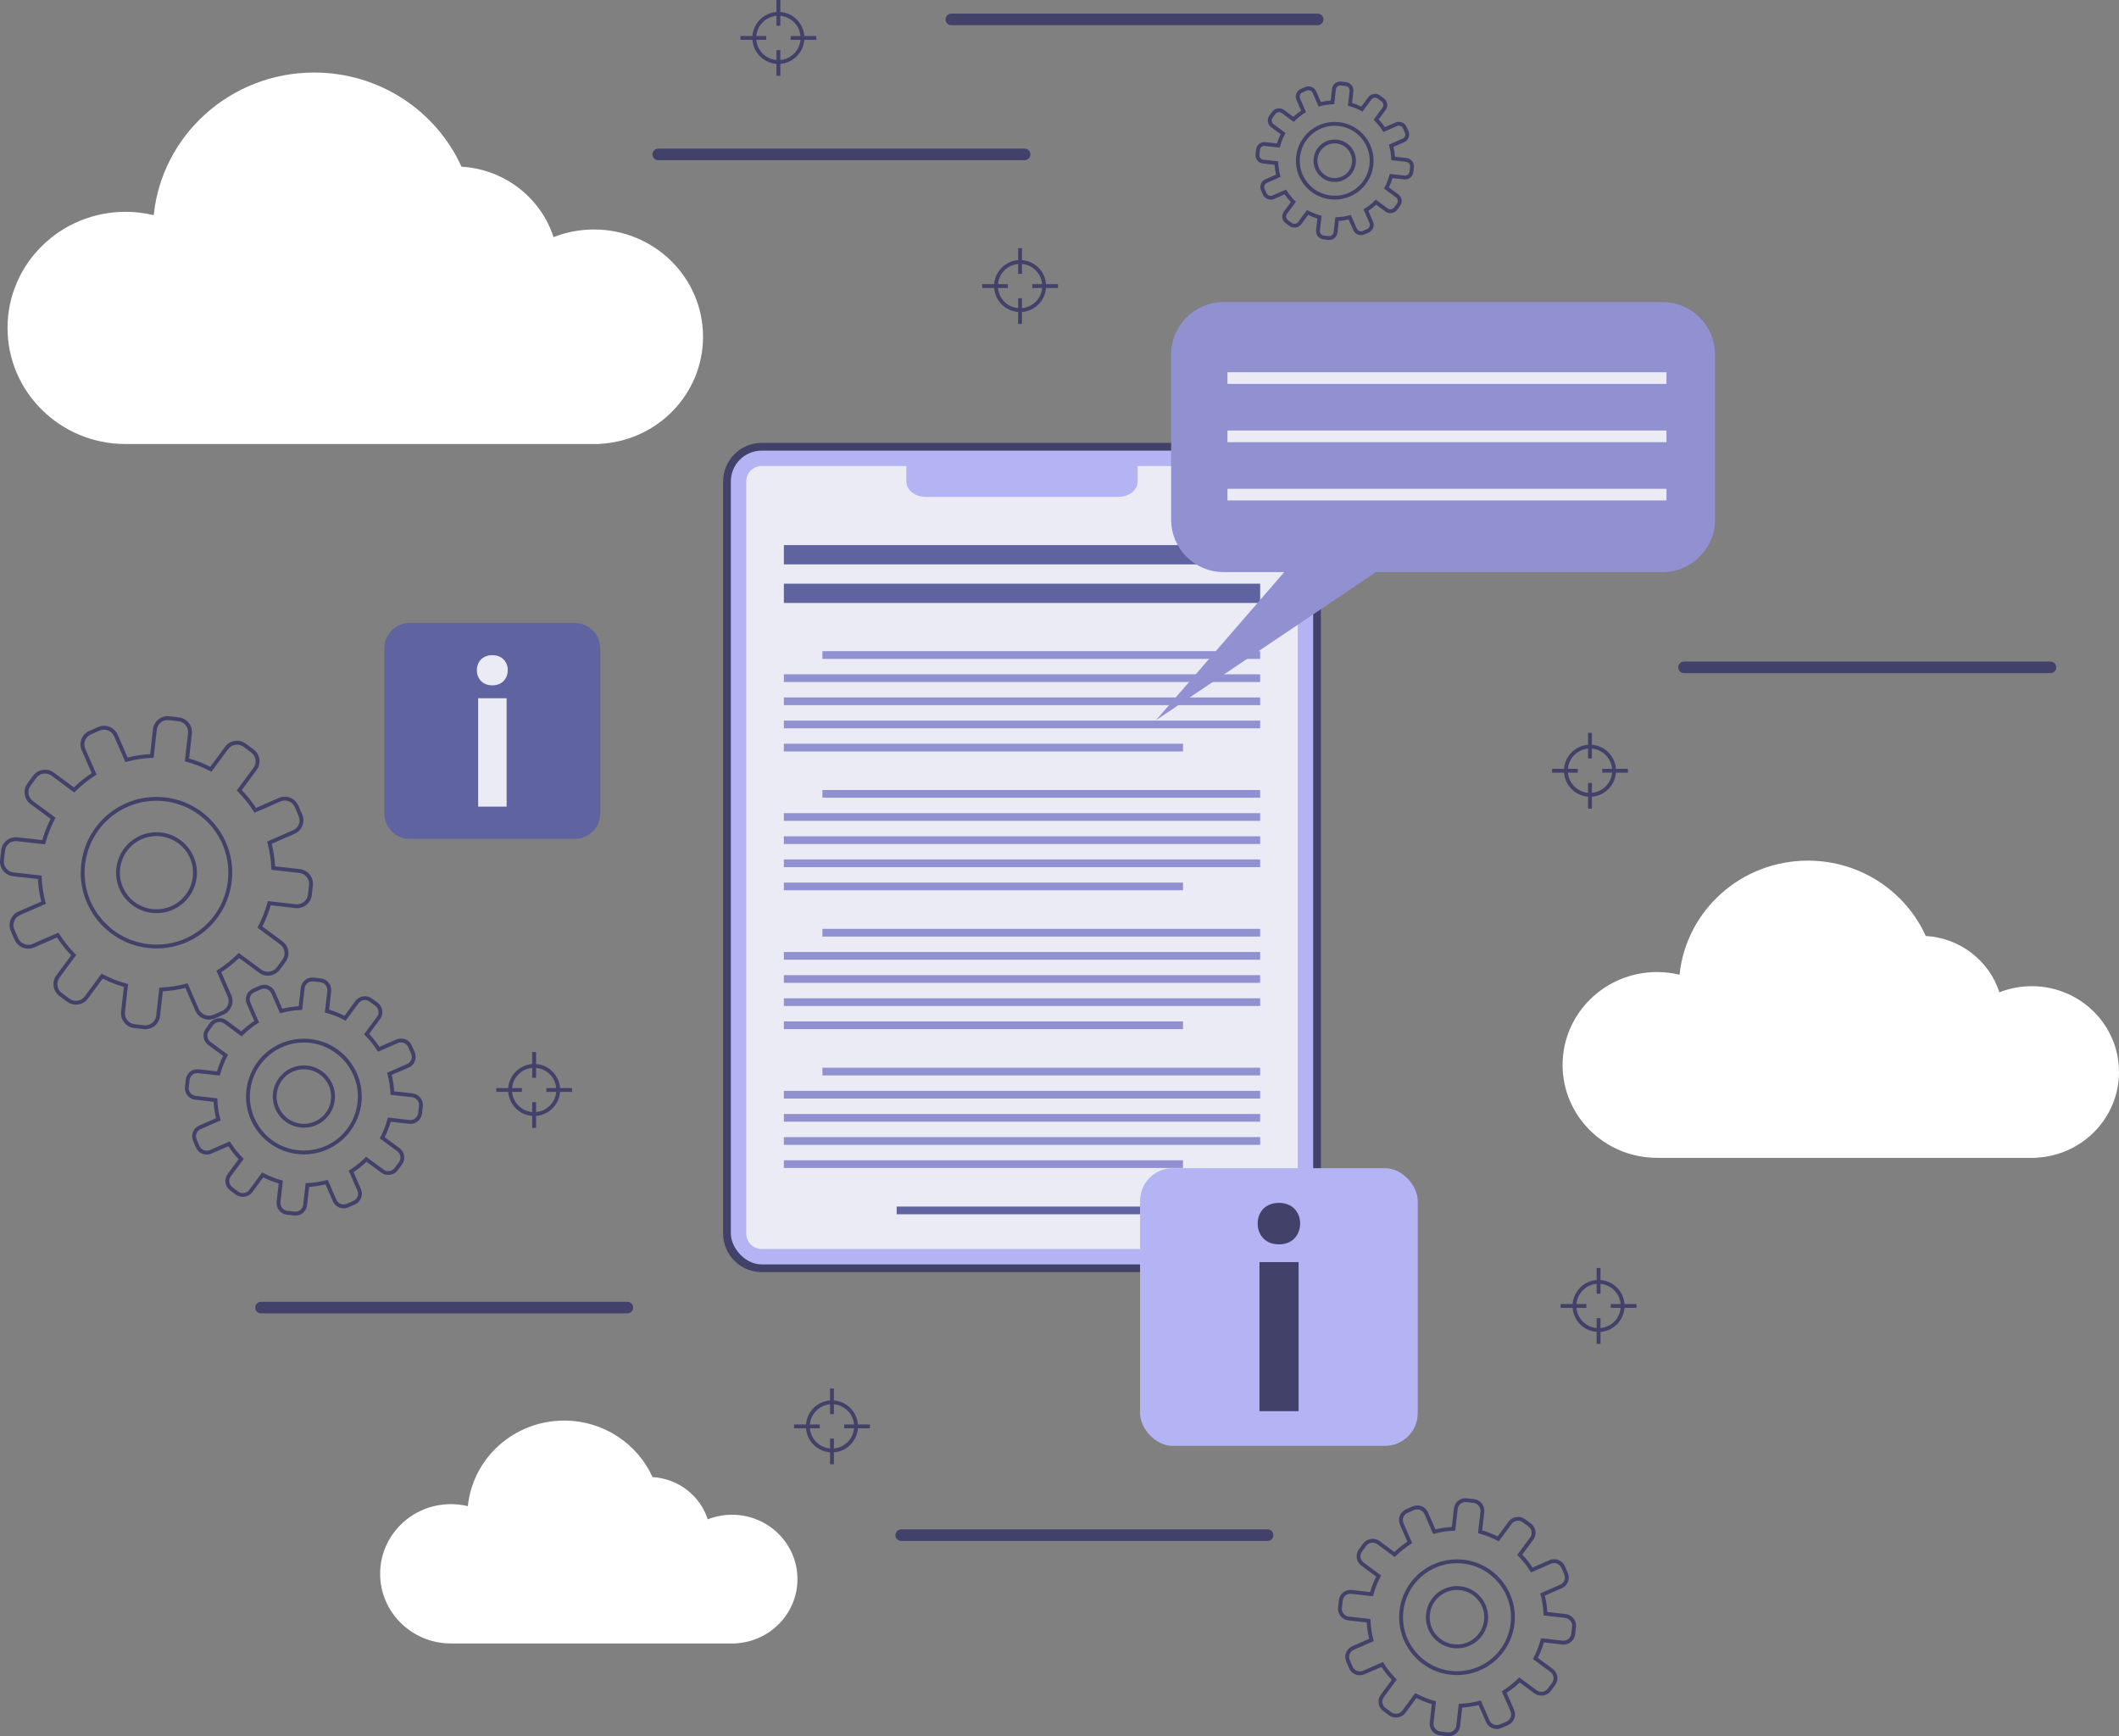 <?xml version="1.0" encoding="UTF-8"?><svg id="Layer_2" xmlns="http://www.w3.org/2000/svg" viewBox="0 0 4578.76 3751.45"><rect x="0" y="0" width="4578.76" height="3751.45" fill="#808080" stroke="none"/><defs><style>.cls-1{fill:#5f64a0;}.cls-2{fill:#fff;}.cls-3{fill:#9191d2;}.cls-4{fill:#b4b4f5;}.cls-5{fill:#ebebf5;}.cls-6{fill:#414169;}</style></defs><g id="Layer_1-2"><path class="cls-2" d="m1519.13,727.61c0-128-105.53-231.77-235.67-231.77-30.88,0-60.35,5.92-87.35,16.53-27.34-84.47-105.39-146.74-198.93-152.17-54.28-119.85-176.32-203.45-318.35-203.45-180.58,0-329.03,135.1-346.64,308.14-19.52-4.7-39.88-7.23-60.85-7.23-140.87,0-255.08,112.32-255.08,250.84s114.21,250.89,255.08,250.89h1023.8l.15-.33c124.66-6.01,223.85-107.34,223.85-231.44Z"/><path class="cls-2" d="m4578.76,2316.24c0-102.41-84.42-185.42-188.54-185.42-24.71,0-48.28,4.74-69.89,13.22-21.86-67.57-84.3-117.38-159.13-121.73-43.42-95.88-141.06-162.75-254.69-162.75-144.46,0-263.22,108.07-277.31,246.51-15.62-3.76-31.9-5.79-48.67-5.79-112.7,0-204.07,89.85-204.07,200.68s91.37,200.71,204.07,200.71h819.04l.11-.26c99.74-4.82,179.09-85.88,179.09-185.16Z"/><path class="cls-2" d="m1723.15,3411.92c0-76.81-63.32-139.06-141.41-139.06-18.53,0-36.21,3.55-52.41,9.91-16.4-50.68-63.23-88.04-119.36-91.29-32.56-71.92-105.8-122.07-191.01-122.07-108.35,0-197.42,81.06-207.99,184.87-11.71-2.81-23.93-4.34-36.52-4.34-84.52,0-153.04,67.4-153.04,150.52s68.53,150.53,153.04,150.53h614.29l.09-.2c74.8-3.61,134.31-64.41,134.31-138.88Z"/><path class="cls-6" d="m1763.91,77.78h-25.91c-2.04-27.69-24.18-49.83-51.87-51.87V0h-8.33v25.91c-27.69,2.04-49.82,24.18-51.87,51.87h-25.9v8.33h25.9c2.05,27.69,24.19,49.83,51.87,51.87v25.9h8.33v-25.9c27.7-2.04,49.84-24.19,51.87-51.87h25.91v-8.33Zm-77.78,51.87v-21.32h-8.33v21.32c-23.1-2-41.54-20.44-43.54-43.54h21.32v-8.33h-21.32c2.01-23.1,20.44-41.54,43.54-43.54v21.31h8.33v-21.31c23.1,2,41.54,20.44,43.54,43.54h-21.31v8.33h21.31c-2,23.1-20.43,41.54-43.54,43.54Z"/><path class="cls-6" d="m2286.14,613.9h-25.91c-2.04-27.69-24.18-49.83-51.87-51.87v-25.91h-8.33v25.91c-27.69,2.04-49.82,24.18-51.87,51.87h-25.89v8.33h25.89c2.05,27.69,24.19,49.83,51.87,51.87v25.9h8.33v-25.9c27.7-2.04,49.84-24.19,51.87-51.87h25.91v-8.33Zm-77.78,51.87v-21.32h-8.33v21.32c-23.1-2-41.54-20.44-43.54-43.54h21.32v-8.33h-21.32c2.01-23.1,20.44-41.54,43.54-43.54v21.31h8.33v-21.31c23.1,2,41.54,20.44,43.54,43.54h-21.31v8.33h21.31c-2,23.1-20.43,41.54-43.54,43.54Z"/><path class="cls-6" d="m3517.61,1661.12h-25.91c-2.04-27.69-24.18-49.83-51.87-51.87v-25.91h-8.33v25.91c-27.69,2.04-49.82,24.18-51.87,51.87h-25.9v8.33h25.9c2.05,27.69,24.19,49.83,51.87,51.87v25.9h8.33v-25.9c27.7-2.04,49.84-24.19,51.87-51.87h25.91v-8.33Zm-77.78,51.87v-21.32h-8.33v21.32c-23.1-2-41.54-20.44-43.54-43.54h21.32v-8.33h-21.32c2.01-23.1,20.44-41.54,43.54-43.54v21.31h8.33v-21.31c23.1,2,41.54,20.44,43.54,43.54h-21.3v8.33h21.3c-2,23.1-20.43,41.54-43.54,43.54Z"/><path class="cls-6" d="m3536.14,2817.58h-25.91c-2.04-27.69-24.18-49.83-51.87-51.87v-25.91h-8.33v25.91c-27.69,2.04-49.82,24.18-51.87,51.87h-25.89v8.33h25.89c2.05,27.69,24.19,49.83,51.87,51.87v25.9h8.33v-25.9c27.7-2.04,49.84-24.19,51.87-51.87h25.91v-8.33Zm-77.78,51.87v-21.32h-8.33v21.32c-23.1-2-41.54-20.44-43.54-43.54h21.32v-8.33h-21.32c2.01-23.1,20.44-41.54,43.54-43.54v21.31h8.33v-21.31c23.1,2,41.54,20.44,43.54,43.54h-21.31v8.33h21.31c-2,23.1-20.43,41.54-43.54,43.54Z"/><path class="cls-6" d="m1879.68,3077.78h-25.91c-2.04-27.69-24.18-49.83-51.87-51.87v-25.91h-8.33v25.91c-27.69,2.04-49.82,24.18-51.87,51.87h-25.9v8.33h25.9c2.05,27.69,24.19,49.83,51.87,51.87v25.9h8.33v-25.9c27.7-2.04,49.84-24.19,51.87-51.87h25.91v-8.33Zm-77.78,51.87v-21.32h-8.33v21.32c-23.1-2-41.54-20.44-43.54-43.54h21.32v-8.33h-21.32c2.01-23.1,20.44-41.54,43.54-43.54v21.31h8.33v-21.31c23.1,2,41.54,20.44,43.54,43.54h-21.31v8.33h21.31c-2,23.1-20.43,41.54-43.54,43.54Z"/><path class="cls-6" d="m1236.14,2350.91h-25.91c-2.04-27.69-24.18-49.83-51.87-51.87v-25.91h-8.33v25.91c-27.69,2.04-49.82,24.18-51.87,51.87h-25.89v8.33h25.89c2.05,27.69,24.19,49.83,51.87,51.87v25.9h8.33v-25.9c27.7-2.04,49.84-24.19,51.87-51.87h25.91v-8.33Zm-77.78,51.87v-21.32h-8.33v21.32c-23.1-2-41.54-20.44-43.54-43.54h21.32v-8.33h-21.32c2.01-23.1,20.44-41.54,43.54-43.54v21.31h8.33v-21.31c23.1,2,41.54,20.44,43.54,43.54h-21.31v8.33h21.31c-2,23.1-20.43,41.54-43.54,43.54Z"/><path class="cls-6" d="m2847.29,54.45h-791.66c-6.9,0-12.5-5.6-12.5-12.5s5.6-12.5,12.5-12.5h791.66c6.9,0,12.5,5.6,12.5,12.5s-5.6,12.5-12.5,12.5Z"/><path class="cls-6" d="m2213.96,346.12h-791.66c-6.9,0-12.5-5.6-12.5-12.5s5.6-12.5,12.5-12.5h791.66c6.9,0,12.5,5.6,12.5,12.5s-5.6,12.5-12.5,12.5Z"/><path class="cls-6" d="m4430.63,1454.45h-791.66c-6.9,0-12.5-5.6-12.5-12.5s5.6-12.5,12.5-12.5h791.66c6.9,0,12.5,5.6,12.5,12.5s-5.6,12.5-12.5,12.5Z"/><path class="cls-6" d="m2738.96,3329.45h-791.66c-6.9,0-12.5-5.6-12.5-12.5s5.6-12.5,12.5-12.5h791.66c6.9,0,12.5,5.6,12.5,12.5s-5.6,12.5-12.5,12.5Z"/><path class="cls-6" d="m1355.63,2837.78h-791.66c-6.9,0-12.5-5.6-12.5-12.5s5.6-12.5,12.5-12.5h791.66c6.9,0,12.5,5.6,12.5,12.5s-5.6,12.5-12.5,12.5Z"/><path class="cls-6" d="m1645.86,956.95h1125c45.99,0,83.33,37.34,83.33,83.33v1625c0,45.99-37.34,83.33-83.33,83.33h-1125c-45.99,0-83.33-37.34-83.33-83.33v-1625c0-45.99,37.34-83.33,83.33-83.33Z"/><rect class="cls-4" x="1579.2" y="973.62" width="1258.33" height="1758.33" rx="66.67" ry="66.67"/><path class="cls-5" d="m2770.86,1006.95h-312.5v33.33c0,18.41-18.65,33.33-41.67,33.33h-416.67c-23.01,0-41.67-14.93-41.67-33.33v-33.33h-312.5c-18.38,0-33.33,14.95-33.33,33.33v1625c0,18.38,14.95,33.33,33.33,33.33h1125c18.38,0,33.33-14.95,33.33-33.33v-1625c0-18.38-14.95-33.33-33.33-33.33Z"/><rect class="cls-1" x="1693.78" y="1177.78" width="1029.17" height="41.67"/><rect class="cls-1" x="1693.78" y="1261.12" width="1029.17" height="41.67"/><rect class="cls-1" x="1937.53" y="2606.95" width="541.67" height="16.67"/><rect class="cls-3" x="1693.78" y="2506.95" width="862.5" height="16.67"/><rect class="cls-3" x="1693.78" y="2456.95" width="1029.17" height="16.67"/><rect class="cls-3" x="1693.78" y="2406.95" width="1029.17" height="16.67"/><rect class="cls-3" x="1693.78" y="2356.95" width="1029.17" height="16.67"/><rect class="cls-3" x="1777.11" y="2306.95" width="945.83" height="16.67"/><rect class="cls-3" x="1693.78" y="2206.95" width="862.5" height="16.67"/><rect class="cls-3" x="1693.78" y="2156.95" width="1029.17" height="16.67"/><rect class="cls-3" x="1693.78" y="2106.95" width="1029.17" height="16.67"/><rect class="cls-3" x="1693.78" y="2056.95" width="1029.17" height="16.67"/><rect class="cls-3" x="1777.11" y="2006.95" width="945.83" height="16.67"/><rect class="cls-3" x="1693.78" y="1906.95" width="862.5" height="16.67"/><rect class="cls-3" x="1693.78" y="1856.95" width="1029.17" height="16.67"/><rect class="cls-3" x="1693.78" y="1806.95" width="1029.17" height="16.67"/><rect class="cls-3" x="1693.78" y="1756.95" width="1029.17" height="16.67"/><rect class="cls-3" x="1777.11" y="1706.95" width="945.83" height="16.67"/><rect class="cls-3" x="1693.78" y="1606.95" width="862.5" height="16.67"/><rect class="cls-3" x="1693.78" y="1556.95" width="1029.17" height="16.67"/><rect class="cls-3" x="1693.78" y="1506.95" width="1029.17" height="16.67"/><rect class="cls-3" x="1693.78" y="1456.95" width="1029.17" height="16.67"/><rect class="cls-3" x="1777.11" y="1406.95" width="945.83" height="16.67"/><path class="cls-3" d="m2643.88,652.71c-62.49,0-113.32,50.85-113.32,113.32v356.75c0,62.5,50.83,113.33,113.32,113.33h131.14l-277.19,320.04,475.41-320.04h619.21c62.49,0,113.33-50.83,113.33-113.33v-356.75c0-62.48-50.84-113.32-113.33-113.32h-948.57Z"/><rect class="cls-5" x="2652.28" y="804.31" width="948.57" height="25.19"/><rect class="cls-5" x="2652.28" y="930.22" width="948.57" height="25.18"/><rect class="cls-5" x="2652.28" y="1056.14" width="948.57" height="25.18"/><path class="cls-1" d="m885.51,1812.61c-30.39,0-55.09-24.71-55.09-55.09v-356.48c0-30.37,24.71-55.09,55.09-55.09h356.48c30.39,0,55.09,24.72,55.09,55.09v356.48c0,30.39-24.71,55.09-55.09,55.09h-356.48Z"/><path class="cls-5" d="m1030.42,1448.1c0-4.76.79-9.13,2.38-13.09,1.59-3.97,3.82-7.4,6.71-10.29,2.88-2.88,6.38-5.12,10.5-6.71,4.11-1.59,8.7-2.38,13.75-2.38s9.63.8,13.75,2.38c4.11,1.59,7.61,3.82,10.5,6.71,2.88,2.89,5.12,6.32,6.71,10.29,1.59,3.96,2.38,8.33,2.38,13.09s-.79,9.12-2.38,13.09c-1.59,3.97-3.82,7.43-6.71,10.39-2.89,2.95-6.38,5.23-10.5,6.82-4.11,1.59-8.7,2.38-13.75,2.38s-9.63-.79-13.75-2.38c-4.11-1.59-7.61-3.87-10.5-6.82-2.89-2.96-5.12-6.42-6.71-10.39-1.59-3.97-2.38-8.33-2.38-13.09Zm64.29,294.81h-61.47v-234.2h61.47v234.2Z"/><rect class="cls-4" x="2463.46" y="2524.04" width="600" height="600" rx="70.83" ry="70.83"/><path class="cls-6" d="m2717.62,2643.68c0-6.54,1.09-12.55,3.27-18,2.18-5.46,5.26-10.17,9.23-14.14,3.97-3.97,8.78-7.05,14.44-9.23,5.65-2.18,11.95-3.27,18.9-3.27s13.25,1.09,18.9,3.27c5.66,2.18,10.47,5.26,14.44,9.23,3.97,3.96,7.04,8.67,9.23,14.14,2.18,5.45,3.27,11.46,3.27,18s-1.09,12.56-3.27,18.01c-2.19,5.45-5.26,10.22-9.23,14.28-3.97,4.07-8.78,7.19-14.44,9.38-5.65,2.18-11.95,3.27-18.9,3.27s-13.25-1.09-18.9-3.27c-5.66-2.19-10.47-5.31-14.44-9.38-3.97-4.06-7.05-8.83-9.23-14.28-2.18-5.45-3.27-11.46-3.27-18.01Zm88.39,405.36h-84.52v-322.02h84.52v322.02Z"/><path class="cls-6" d="m2872.13,518.48c-.68,0-1.37-.04-2.05-.11l-10.33-1.15c-9.89-1.12-17.02-10.08-15.91-19.96l2.82-25.01c-6.8-2.04-13.51-4.69-20.02-7.89l-14.96,20.29c-5.7,7.7-17.5,9.48-25.24,3.78l-8.34-6.16c-3.87-2.85-6.41-7.05-7.14-11.82-.73-4.77.45-9.54,3.3-13.42l14.99-20.3c-4.92-5.22-9.41-10.85-13.4-16.8l-23.11,10.07c-8.87,3.93-19.87-.45-23.76-9.3l-4.15-9.53c-1.93-4.42-2.02-9.33-.26-13.81,1.76-4.48,5.16-8.02,9.57-9.94l23.1-10.1c-1.66-7-2.74-14.13-3.21-21.26l-25.04-2.84c-4.78-.53-9.07-2.9-12.08-6.66-3-3.77-4.36-8.47-3.81-13.26l1.16-10.36c1.12-9.81,10.03-17.07,19.97-15.89l25.01,2.82c2.03-6.8,4.66-13.51,7.86-20.04l-20.26-14.97c-3.89-2.86-6.41-7.07-7.13-11.83-.72-4.76.47-9.52,3.34-13.39l6.17-8.36c5.68-7.7,17.45-9.51,25.2-3.84l20.32,15.03c5.22-4.92,10.85-9.42,16.81-13.43l-10.09-23.13c-1.93-4.39-2.02-9.29-.27-13.77,1.77-4.49,5.18-8.03,9.6-9.95l9.51-4.17c8.94-3.9,19.9.46,23.76,9.32l10.08,23.1c7.05-1.68,14.18-2.75,21.29-3.22l2.82-25.03c1.09-9.78,9.85-17.02,19.92-15.9l10.35,1.18c9.88,1.12,17.01,10.07,15.9,19.94l-2.81,25.02c6.79,2.03,13.5,4.67,20.02,7.89l14.97-20.3c5.71-7.69,17.54-9.48,25.23-3.78l8.37,6.18c3.87,2.85,6.41,7.05,7.13,11.82.72,4.77-.47,9.53-3.34,13.4l-14.97,20.28c4.89,5.2,9.38,10.83,13.4,16.81l23.1-10.1c8.97-3.91,19.92.49,23.78,9.35l4.15,9.53c1.93,4.4,2.02,9.31.26,13.79-1.77,4.49-5.18,8.02-9.59,9.94l-23.08,10.08c1.67,7.04,2.75,14.16,3.22,21.26l24.98,2.81c9.91,1.14,17.06,10.11,15.93,19.99l-1.17,10.33c-1.03,9.14-8.76,16.03-17.97,16.03h0c-.65,0-1.3-.03-1.97-.11l-25.02-2.84c-2.04,6.85-4.68,13.57-7.86,20.04l20.27,14.95c7.99,5.93,9.68,17.24,3.77,25.23l-6.14,8.37c-5.73,7.73-17.53,9.52-25.24,3.79l-20.28-14.96c-5.19,4.87-10.82,9.37-16.81,13.39l10.08,23.1c3.96,9.14-.23,19.8-9.33,23.77l-9.54,4.17c-8.97,3.9-19.88-.48-23.73-9.34l-10.08-23.09c-7.1,1.68-14.23,2.77-21.27,3.23l-2.83,25.02c-1.03,9.13-8.73,16.02-17.9,16.02Zm-47.98-64.79l3.17,1.67c8.04,4.22,16.44,7.53,24.95,9.82l3.47.93-3.61,32.07c-.6,5.32,3.24,10.15,8.55,10.75l10.33,1.15c5.52.57,10.15-3.27,10.75-8.55l3.62-32.1,3.59-.13c8.73-.32,17.65-1.67,26.51-4.01l3.46-.91,12.91,29.6c2.08,4.77,7.96,7.12,12.78,5.03l9.52-4.16c4.91-2.14,7.16-7.89,5.03-12.81l-12.92-29.59,3-1.91c7.63-4.85,14.7-10.48,20.99-16.72l2.53-2.52,26.01,19.18c4.18,3.11,10.51,2.11,13.57-2.04l6.14-8.37c3.19-4.31,2.28-10.39-2.02-13.58l-25.98-19.16,1.67-3.17c4.21-7.97,7.5-16.37,9.8-24.96l.93-3.48,32.1,3.65c5.03.62,10.14-3.3,10.73-8.59l1.17-10.33c.6-5.32-3.25-10.15-8.59-10.76l-32.06-3.61-.13-3.58c-.34-8.83-1.69-17.74-4.02-26.51l-.91-3.45,29.59-12.93c2.38-1.03,4.22-2.93,5.16-5.35.95-2.42.9-5.05-.13-7.42l-4.16-9.54c-2.08-4.76-7.97-7.14-12.8-5.03l-29.61,12.94-1.91-3.02c-4.83-7.62-10.46-14.67-16.72-20.97l-2.52-2.53,19.19-26c1.55-2.08,2.18-4.65,1.8-7.21-.38-2.57-1.75-4.83-3.83-6.36l-8.37-6.19c-4.21-3.11-10.48-2.13-13.59,2.03l-19.17,26.01-3.17-1.67c-8.07-4.24-16.45-7.54-24.94-9.81l-3.47-.93,3.6-32.1c.6-5.31-3.24-10.13-8.56-10.73l-10.34-1.17c-5.22-.57-10.12,3.29-10.71,8.54l-3.62,32.12-3.59.13c-8.84.33-17.76,1.67-26.51,4.01l-3.47.92-12.91-29.61c-2.08-4.77-7.94-7.12-12.79-5.02l-9.51,4.17c-2.38,1.04-4.22,2.95-5.17,5.35-.94,2.41-.89,5.04.15,7.4l12.92,29.65-3.02,1.9c-7.58,4.79-14.63,10.42-20.96,16.74l-2.54,2.54-26.03-19.26c-4.18-3.06-10.47-2.1-13.55,2.08l-6.17,8.36c-1.55,2.09-2.18,4.65-1.81,7.21.39,2.56,1.75,4.83,3.84,6.36l25.96,19.18-1.65,3.17c-4.23,8.06-7.53,16.47-9.79,24.97l-.93,3.47-32.1-3.6c-5.58-.72-10.14,3.26-10.74,8.54l-1.16,10.36c-.3,2.58.42,5.1,2.03,7.13,1.62,2.02,3.92,3.29,6.49,3.57l32.11,3.65.14,3.57c.34,8.9,1.68,17.81,4,26.49l.92,3.46-29.61,12.95c-2.38,1.04-4.2,2.95-5.15,5.35-.95,2.42-.89,5.05.14,7.43l4.16,9.52c2.08,4.75,7.97,7.14,12.79,5.01l29.62-12.91,1.9,3.02c4.79,7.56,10.42,14.61,16.72,20.96l2.52,2.54-19.21,26c-1.53,2.08-2.16,4.65-1.77,7.22.39,2.56,1.76,4.83,3.84,6.36l8.35,6.17c4.22,3.1,10.5,2.14,13.6-2.03l19.17-26Zm60.06-22.44c-3.12,0-6.28-.17-9.47-.53-22.28-2.52-42.25-13.56-56.22-31.07-13.98-17.52-20.28-39.44-17.77-61.71,5.15-45.62,46.22-79.23,92.78-74.01,45.99,5.19,79.18,46.81,74,92.77-4.79,42.5-40.59,74.55-83.32,74.55Zm-.2-159.52c-38.43,0-70.67,28.87-74.98,67.15-2.26,20.06,3.42,39.79,16,55.57,12.58,15.78,30.57,25.72,50.64,27.99,41.93,4.74,78.95-25.58,83.57-66.67,4.67-41.4-25.23-78.88-66.65-83.55-2.88-.33-5.74-.49-8.58-.49Z"/><path class="cls-6" d="m2884.19,393.11h0c-1.71,0-3.44-.1-5.18-.29-25.07-2.82-43.18-25.51-40.38-50.6,2.84-24.89,25.21-43.31,50.62-40.39,25.1,2.83,43.21,25.55,40.38,50.63-2.6,23.18-22.14,40.65-45.43,40.65Zm-.11-83.24c-19.04,0-35.02,14.31-37.18,33.28-2.29,20.52,12.52,39.09,33.02,41.38,20.78,2.35,39.12-12.65,41.41-33,2.32-20.52-12.5-39.11-33.02-41.42-1.42-.16-2.83-.24-4.22-.24Z"/><path class="cls-6" d="m638.46,2626.45c-.94,0-1.9-.05-2.85-.16l-15.66-1.73c-13.8-1.56-23.77-14.08-22.22-27.86l4.47-39.68c-11.3-3.29-22.49-7.68-33.31-13.13l-23.74,32.18c-7.94,10.74-24.41,13.26-35.25,5.29l-12.63-9.34c-5.42-3.97-8.97-9.85-9.97-16.52-1.01-6.64.63-13.3,4.61-18.7l23.78-32.21c-8.27-8.64-15.75-18.02-22.3-27.95l-36.68,15.97c-3.19,1.4-6.57,2.1-10.04,2.1-10.02,0-19.09-5.92-23.11-15.1l-6.29-14.44c-5.56-12.73.27-27.6,12.99-33.17l36.65-16.02c-2.87-11.62-4.66-23.49-5.34-35.38l-39.75-4.51c-6.67-.73-12.66-4.04-16.85-9.31-4.19-5.26-6.08-11.83-5.31-18.51l1.76-15.69c1.54-13.68,13.89-23.83,27.86-22.17l39.7,4.46c3.27-11.34,7.67-22.53,13.09-33.35l-32.16-23.72c-11.17-8.28-13.54-24.09-5.29-35.25l9.36-12.67c7.92-10.75,24.37-13.28,35.17-5.33l32.23,23.82c8.63-8.29,18.03-15.79,27.99-22.36l-16.01-36.7c-2.69-6.12-2.82-12.96-.37-19.21,2.47-6.28,7.22-11.21,13.4-13.9l14.42-6.33c3.21-1.4,6.6-2.12,10.07-2.12,10.02,0,19.08,5.94,23.1,15.14l15.98,36.65c11.76-2.9,23.64-4.7,35.42-5.35l4.48-39.72c1.52-13.66,13.83-23.76,27.82-22.21l15.67,1.78c13.79,1.59,23.75,14.08,22.21,27.85l-4.47,39.7c11.29,3.26,22.46,7.67,33.31,13.12l23.75-32.2c7.98-10.75,24.47-13.25,35.25-5.27l12.65,9.35c5.41,4,8.95,9.85,9.96,16.5,1.01,6.66-.64,13.3-4.64,18.72l-23.75,32.18c8.19,8.54,15.67,17.94,22.31,28l36.66-16.03c3.21-1.39,6.58-2.1,10.04-2.1,10.05,0,19.14,5.96,23.14,15.15l6.28,14.44c2.69,6.17,2.82,13.02.37,19.29-2.47,6.25-7.21,11.18-13.37,13.85l-36.65,16.02c2.89,11.68,4.7,23.55,5.38,35.39l39.66,4.44c13.81,1.59,23.79,14.1,22.25,27.9l-1.78,15.64c-1.46,12.76-12.25,22.4-25.09,22.4h0c-.91,0-1.84-.05-2.77-.15l-39.7-4.49c-3.29,11.43-7.68,22.62-13.09,33.33l32.16,23.73c11.16,8.28,13.53,24.07,5.28,35.22l-9.34,12.66c-7.97,10.79-24.46,13.3-35.22,5.29l-32.18-23.71c-8.59,8.22-17.98,15.71-27.99,22.3l16,36.65c5.53,12.76-.31,27.65-13.03,33.19l-14.44,6.3c-3.21,1.4-6.59,2.12-10.07,2.12-10.03,0-19.08-5.96-23.07-15.15l-16-36.62c-11.78,2.91-23.66,4.7-35.41,5.37l-4.48,39.7c-1.44,12.74-12.19,22.35-25,22.35Zm-72.05-93.25l3.17,1.66c12.37,6.49,25.24,11.56,38.25,15.06l3.46.94-5.27,46.76c-1.03,9.23,5.63,17.61,14.87,18.65l15.65,1.73c9.43,1.01,17.61-5.68,18.64-14.84l5.29-46.79,3.58-.13c13.46-.49,27.13-2.56,40.64-6.14l3.45-.93,18.86,43.16c3.59,8.29,13.8,12.35,22.17,8.72l14.43-6.3c8.52-3.71,12.44-13.69,8.72-22.23l-18.84-43.15,3.02-1.92c11.65-7.39,22.46-16,32.15-25.62l2.54-2.51,37.91,27.95c7.23,5.37,18.22,3.66,23.55-3.53l9.34-12.68c5.52-7.47,3.93-18.03-3.53-23.58l-37.9-27.95,1.68-3.17c6.45-12.19,11.5-25.07,15.02-38.26l.93-3.47,46.78,5.3c8.94,1,17.6-5.74,18.65-14.9l1.78-15.63c1.03-9.24-5.66-17.63-14.9-18.69l-46.74-5.23-.14-3.58c-.52-13.58-2.6-27.25-6.17-40.62l-.92-3.46,43.18-18.86c4.13-1.79,7.29-5.09,8.94-9.27,1.65-4.19,1.56-8.77-.24-12.9l-6.28-14.44c-3.61-8.28-13.83-12.37-22.23-8.76l-43.16,18.88-1.91-3.01c-7.44-11.72-16.06-22.53-25.63-32.15l-2.52-2.53,27.99-37.91c2.68-3.63,3.78-8.07,3.1-12.53-.68-4.44-3.04-8.37-6.66-11.04l-12.66-9.36c-7.23-5.36-18.25-3.65-23.59,3.52l-27.96,37.92-3.17-1.66c-12.4-6.51-25.27-11.57-38.24-15.04l-3.47-.93,5.27-46.79c1.03-9.21-5.64-17.58-14.87-18.64l-15.67-1.79c-9.24-1.06-17.59,5.71-18.6,14.86l-5.29,46.83-3.58.13c-13.5.49-27.18,2.56-40.66,6.14l-3.46.92-18.81-43.17c-3.62-8.29-13.84-12.39-22.2-8.72l-14.43,6.33c-4.14,1.81-7.32,5.1-8.97,9.3-1.64,4.18-1.55,8.74.24,12.83l18.86,43.23-3.02,1.9c-11.58,7.33-22.39,15.97-32.15,25.68l-2.54,2.52-37.94-28.05c-7.27-5.34-18.17-3.69-23.53,3.56l-9.36,12.68c-5.53,7.47-3.94,18.06,3.54,23.6l37.87,27.93-1.65,3.17c-6.48,12.35-11.53,25.23-15.02,38.28l-.93,3.46-46.79-5.26c-9.68-1.13-17.61,5.67-18.64,14.82l-1.76,15.7c-.51,4.47.74,8.86,3.55,12.38,2.8,3.52,6.8,5.73,11.26,6.23l46.84,5.31.14,3.57c.51,13.66,2.57,27.33,6.12,40.61l.92,3.46-43.17,18.87c-8.51,3.73-12.41,13.69-8.69,22.2l6.29,14.44c3.63,8.25,13.84,12.37,22.19,8.71l43.2-18.81,1.91,3.01c7.31,11.54,15.92,22.35,25.61,32.11l2.51,2.54-27.99,37.91c-2.66,3.61-3.76,8.07-3.08,12.53.68,4.46,3.04,8.38,6.67,11.05l12.63,9.34c7.32,5.39,18.25,3.73,23.61-3.53l27.96-37.91Zm90.37-38.9c-4.69,0-9.43-.28-14.11-.8-68.51-7.75-117.96-69.74-110.24-138.2,7.15-63.31,60.49-111.05,124.07-111.05,4.69,0,9.44.28,14.13.8,68.51,7.75,117.96,69.73,110.24,138.18-7.12,63.31-60.47,111.07-124.09,111.07Zm-.28-241.72c-59.33,0-109.11,44.56-115.79,103.65-7.21,63.9,38.95,121.76,102.89,128.99,4.37.49,8.81.75,13.18.75,59.38,0,109.16-44.56,115.8-103.66,7.21-63.89-38.95-121.75-102.88-128.97-4.39-.5-8.82-.75-13.2-.75Z"/><path class="cls-6" d="m656.72,2436.49h0c-2.51,0-5.05-.13-7.61-.42-36.82-4.13-63.4-37.46-59.27-74.3,4.15-36.54,37.04-63.51,74.32-59.3,36.83,4.17,63.43,37.52,59.29,74.34-3.83,34.03-32.52,59.68-66.72,59.68Zm-.13-126.11c-29.95,0-55.09,22.49-58.47,52.33-1.76,15.63,2.68,31.01,12.48,43.3,9.81,12.29,23.81,20.04,39.44,21.78,32.8,3.7,61.53-19.91,65.13-51.9,3.63-32.27-19.67-61.48-51.94-65.13-2.22-.25-4.44-.37-6.63-.37Z"/><path class="cls-6" d="m3130.12,3751.45c-.94,0-1.9-.05-2.85-.16l-15.66-1.73c-13.8-1.56-23.77-14.08-22.22-27.86l4.47-39.68c-11.3-3.29-22.48-7.68-33.31-13.13l-23.74,32.18c-7.94,10.74-24.41,13.26-35.25,5.29l-12.63-9.34c-5.42-3.97-8.97-9.85-9.97-16.52-1.01-6.64.63-13.3,4.61-18.7l23.78-32.21c-8.27-8.64-15.75-18.02-22.3-27.95l-36.68,15.97c-3.19,1.4-6.57,2.1-10.04,2.1-10.02,0-19.09-5.92-23.11-15.1l-6.29-14.44c-5.56-12.73.27-27.6,12.99-33.17l36.64-16.02c-2.87-11.62-4.66-23.49-5.34-35.38l-39.75-4.51c-6.67-.73-12.66-4.04-16.85-9.31-4.19-5.26-6.08-11.83-5.31-18.51l1.76-15.69c1.54-13.68,13.89-23.83,27.86-22.17l39.7,4.46c3.27-11.34,7.67-22.53,13.09-33.35l-32.16-23.72c-11.17-8.28-13.54-24.09-5.29-35.25l9.36-12.67c7.92-10.75,24.37-13.28,35.17-5.33l32.23,23.82c8.63-8.29,18.03-15.79,28-22.36l-16.01-36.7c-2.69-6.12-2.82-12.96-.37-19.21,2.47-6.28,7.22-11.21,13.4-13.9l14.42-6.33c3.21-1.4,6.6-2.12,10.08-2.12,10.02,0,19.08,5.94,23.1,15.14l15.98,36.65c11.76-2.9,23.64-4.7,35.42-5.35l4.48-39.72c1.52-13.66,13.83-23.76,27.82-22.21l15.67,1.78c13.79,1.59,23.75,14.08,22.21,27.85l-4.47,39.7c11.29,3.26,22.46,7.67,33.31,13.12l23.75-32.2c7.98-10.75,24.47-13.25,35.25-5.27l12.66,9.35c5.41,4,8.95,9.85,9.96,16.5,1.01,6.66-.64,13.3-4.64,18.72l-23.76,32.18c8.19,8.54,15.67,17.94,22.31,28l36.66-16.03c3.21-1.39,6.58-2.1,10.04-2.1,10.05,0,19.14,5.96,23.14,15.15l6.28,14.44c2.69,6.17,2.82,13.02.37,19.29-2.47,6.25-7.21,11.18-13.37,13.85l-36.65,16.02c2.89,11.68,4.7,23.55,5.38,35.39l39.66,4.44c13.81,1.59,23.79,14.1,22.25,27.9l-1.78,15.64c-1.46,12.76-12.25,22.4-25.09,22.4h0c-.91,0-1.84-.05-2.77-.15l-39.7-4.49c-3.29,11.43-7.68,22.62-13.09,33.33l32.16,23.73c11.16,8.28,13.53,24.07,5.28,35.22l-9.34,12.66c-7.97,10.79-24.46,13.3-35.22,5.29l-32.18-23.71c-8.59,8.22-17.99,15.71-28,22.3l16,36.65c5.53,12.76-.31,27.65-13.03,33.19l-14.44,6.3c-3.21,1.4-6.59,2.12-10.07,2.12-10.03,0-19.08-5.96-23.07-15.15l-16-36.62c-11.78,2.91-23.66,4.7-35.41,5.37l-4.48,39.7c-1.44,12.74-12.19,22.35-25,22.35Zm-72.05-93.25l3.17,1.66c12.37,6.49,25.24,11.56,38.25,15.06l3.46.94-5.26,46.76c-1.03,9.23,5.63,17.61,14.87,18.65l15.65,1.73c9.43,1.01,17.61-5.68,18.64-14.84l5.29-46.79,3.58-.13c13.46-.49,27.13-2.56,40.64-6.14l3.45-.93,18.86,43.16c3.59,8.29,13.8,12.35,22.17,8.72l14.43-6.3c8.52-3.71,12.43-13.69,8.72-22.23l-18.84-43.15,3.02-1.92c11.65-7.39,22.46-16,32.15-25.62l2.54-2.51,37.91,27.95c7.23,5.37,18.22,3.66,23.55-3.53l9.34-12.68c5.52-7.47,3.93-18.03-3.53-23.58l-37.9-27.95,1.68-3.17c6.45-12.19,11.5-25.07,15.02-38.26l.93-3.47,46.78,5.3c8.94,1,17.6-5.74,18.65-14.9l1.78-15.63c1.03-9.24-5.66-17.63-14.9-18.69l-46.74-5.23-.14-3.58c-.52-13.58-2.6-27.25-6.17-40.62l-.92-3.46,43.18-18.86c4.12-1.79,7.29-5.09,8.94-9.27,1.65-4.19,1.56-8.77-.24-12.9l-6.28-14.44c-3.6-8.28-13.83-12.37-22.22-8.76l-43.16,18.88-1.91-3.01c-7.44-11.72-16.06-22.53-25.63-32.15l-2.52-2.53,27.99-37.91c2.68-3.63,3.78-8.07,3.1-12.53-.68-4.44-3.04-8.37-6.67-11.04l-12.66-9.36c-7.23-5.36-18.25-3.65-23.59,3.52l-27.96,37.92-3.17-1.66c-12.4-6.51-25.27-11.57-38.24-15.04l-3.47-.93,5.27-46.79c1.03-9.21-5.64-17.58-14.87-18.64l-15.66-1.79c-9.24-1.06-17.59,5.71-18.6,14.86l-5.29,46.83-3.58.13c-13.5.49-27.18,2.56-40.66,6.14l-3.46.92-18.82-43.17c-3.62-8.29-13.84-12.39-22.2-8.72l-14.43,6.33c-4.14,1.81-7.32,5.1-8.97,9.3-1.64,4.18-1.55,8.74.24,12.83l18.86,43.23-3.02,1.9c-11.58,7.33-22.39,15.97-32.15,25.68l-2.54,2.52-37.94-28.05c-7.27-5.34-18.17-3.69-23.53,3.56l-9.36,12.68c-5.53,7.47-3.94,18.06,3.54,23.6l37.87,27.93-1.65,3.17c-6.48,12.35-11.53,25.23-15.02,38.28l-.93,3.46-46.79-5.26c-9.68-1.13-17.61,5.67-18.64,14.82l-1.76,15.7c-.51,4.47.74,8.86,3.55,12.38,2.8,3.52,6.8,5.73,11.26,6.23l46.84,5.31.14,3.57c.51,13.66,2.57,27.33,6.12,40.61l.92,3.46-43.17,18.87c-8.51,3.73-12.41,13.69-8.69,22.2l6.29,14.44c3.63,8.25,13.84,12.37,22.19,8.71l43.2-18.81,1.91,3.01c7.31,11.54,15.92,22.35,25.61,32.11l2.51,2.54-27.99,37.91c-2.66,3.61-3.76,8.07-3.08,12.53.67,4.46,3.04,8.38,6.67,11.05l12.63,9.34c7.32,5.39,18.25,3.73,23.61-3.53l27.96-37.91Zm90.37-38.9c-4.69,0-9.43-.28-14.11-.8-68.51-7.75-117.96-69.74-110.24-138.2,7.15-63.31,60.49-111.05,124.07-111.05,4.69,0,9.44.28,14.13.8,68.51,7.75,117.96,69.73,110.24,138.18-7.12,63.31-60.47,111.07-124.09,111.07Zm-.28-241.72c-59.33,0-109.11,44.56-115.79,103.65-7.21,63.9,38.95,121.76,102.89,128.99,4.37.49,8.81.75,13.18.75,59.38,0,109.16-44.56,115.8-103.66,7.21-63.89-38.95-121.75-102.88-128.97-4.39-.5-8.82-.75-13.2-.75Z"/><path class="cls-6" d="m3148.38,3561.49h0c-2.52,0-5.05-.13-7.61-.42-36.82-4.13-63.4-37.46-59.27-74.3,4.15-36.54,37.04-63.51,74.32-59.3,36.83,4.17,63.43,37.52,59.29,74.34-3.83,34.03-32.52,59.68-66.72,59.68Zm-.13-126.11c-29.95,0-55.09,22.49-58.47,52.33-1.76,15.63,2.68,31.01,12.47,43.3,9.81,12.29,23.81,20.04,39.44,21.78,32.8,3.7,61.53-19.91,65.13-51.9,3.63-32.27-19.67-61.48-51.94-65.13-2.22-.25-4.44-.37-6.63-.37Z"/><path class="cls-6" d="m314.12,2223.73c-1.19,0-2.39-.06-3.61-.21l-20.67-2.29c-17.48-1.99-30.09-17.82-28.14-35.32l6.02-53.5c-15.62-4.44-31.01-10.5-45.83-18.03l-32.01,43.38c-5.98,8.11-15.58,12.94-25.68,12.94-6.87,0-13.44-2.16-18.99-6.25l-16.67-12.32c-6.87-5.05-11.35-12.48-12.63-20.93-1.28-8.43.81-16.86,5.85-23.71l32.05-43.41c-11.43-11.83-21.71-24.74-30.67-38.46l-49.44,21.53c-4.04,1.77-8.33,2.67-12.73,2.67-12.7,0-24.19-7.5-29.3-19.14l-8.32-19.06c-7.03-16.11.36-34.98,16.48-42.03l49.39-21.6c-4.01-15.93-6.48-32.28-7.34-48.68l-53.56-6.07c-8.46-.93-16.05-5.12-21.37-11.78-5.31-6.66-7.7-14.99-6.74-23.45l2.33-20.71c1.96-17.36,17.55-30.17,35.3-28.1l53.52,6.02c4.41-15.59,10.46-30.99,18-45.88l-43.36-31.99c-14.15-10.47-17.15-30.51-6.69-44.64l12.35-16.72c5.98-8.13,15.58-12.98,25.68-12.98,6.83,0,13.35,2.14,18.88,6.19l43.45,32.14c11.79-11.43,24.71-21.76,38.5-30.75l-21.58-49.47c-3.4-7.78-3.56-16.42-.46-24.35,3.12-7.95,9.14-14.2,16.97-17.61l19.04-8.35c4.07-1.78,8.37-2.68,12.76-2.68,12.7,0,24.19,7.53,29.27,19.18l21.54,49.4c16.11-4.06,32.47-6.53,48.73-7.36l6.05-53.55c1.91-17.32,17.5-30.11,35.25-28.13l20.69,2.35c17.48,1.99,30.09,17.82,28.15,35.28l-6.04,53.54c15.58,4.41,30.97,10.47,45.83,18.03l32.01-43.42c6.02-8.1,15.63-12.93,25.72-12.93,6.85,0,13.41,2.16,18.93,6.25l16.72,12.36c6.85,5.05,11.34,12.48,12.61,20.92,1.27,8.43-.81,16.86-5.88,23.72l-32.02,43.38c11.34,11.73,21.65,24.67,30.7,38.51l49.42-21.61c4.06-1.77,8.34-2.66,12.73-2.66,12.74,0,24.24,7.54,29.32,19.21l8.3,19.06c3.41,7.8,3.57,16.48.46,24.41-3.12,7.94-9.13,14.18-16.94,17.57l-49.39,21.57c4.03,16.02,6.51,32.36,7.38,48.68l53.47,6.02c17.5,1.99,30.15,17.85,28.2,35.34l-2.35,20.65c-1.85,16.18-15.51,28.37-31.77,28.37h0c-1.16,0-2.34-.05-3.52-.18l-53.52-6.07c-4.46,15.75-10.5,31.15-18.01,45.87l43.37,32c14.14,10.5,17.12,30.52,6.67,44.63l-12.32,16.73c-6.01,8.12-15.61,12.97-25.72,12.97-6.85,0-13.39-2.16-18.9-6.25l-43.41-32c-11.77,11.34-24.69,21.65-38.49,30.68l21.57,49.4c7.01,16.18-.41,35.04-16.52,42.06l-19.04,8.33c-4.08,1.77-8.36,2.65-12.74,2.65-12.72,0-24.2-7.52-29.25-19.17l-21.57-49.4c-16.24,4.08-32.58,6.56-48.73,7.39l-6.03,53.53c-1.83,16.15-15.45,28.32-31.68,28.32Zm-94.7-120.04l3.17,1.66c16.34,8.58,33.41,15.3,50.75,19.97l3.46.93-6.81,60.58c-1.45,12.94,7.88,24.64,20.78,26.11l20.67,2.29c13.23,1.53,24.63-7.96,26.09-20.77l6.84-60.63,3.58-.13c17.82-.63,35.97-3.39,53.94-8.17l3.47-.91,24.42,55.92c5.02,11.6,19.29,17.29,31.01,12.22l19.04-8.33c11.91-5.19,17.4-19.14,12.21-31.1l-24.41-55.91,3.02-1.92c15.45-9.8,29.8-21.24,42.66-33.98l2.53-2.52,49.14,36.23c10.09,7.5,25.51,5.11,32.95-4.96l12.33-16.73c7.72-10.43,5.51-25.23-4.93-32.99l-49.11-36.21,1.68-3.17c8.55-16.2,15.27-33.27,19.94-50.78l.93-3.47,60.61,6.87c12.83,1.35,24.63-8.02,26.09-20.85l2.36-20.64c1.43-12.93-7.91-24.66-20.86-26.13l-60.56-6.81-.13-3.58c-.71-18.08-3.46-36.21-8.17-53.91l-.93-3.47,55.93-24.43c5.77-2.51,10.21-7.11,12.51-12.97,2.31-5.86,2.19-12.27-.33-18.04l-8.29-19.07c-3.76-8.62-12.27-14.19-21.69-14.19-3.24,0-6.4.67-9.4,1.97l-55.93,24.45-1.91-3.01c-9.83-15.49-21.28-29.85-34.02-42.66l-2.52-2.54,36.25-49.11c3.75-5.07,5.29-11.29,4.35-17.52-.94-6.23-4.26-11.72-9.33-15.46l-16.72-12.37c-10.11-7.47-25.55-5.11-33.01,4.94l-36.24,49.15-3.17-1.67c-16.4-8.63-33.48-15.34-50.76-19.96l-3.47-.92,6.84-60.64c1.44-12.9-7.89-24.59-20.8-26.07l-20.68-2.34c-13.02-1.42-24.63,7.98-26.03,20.78l-6.84,60.66-3.59.13c-17.99.66-36.15,3.4-53.96,8.15l-3.46.92-24.4-55.94c-5.06-11.6-19.35-17.3-31.05-12.2l-19.04,8.35c-5.79,2.52-10.24,7.14-12.55,13.02-2.29,5.85-2.17,12.23.34,17.97l24.43,56-3.02,1.91c-15.41,9.75-29.75,21.21-42.64,34.06l-2.54,2.52-49.19-36.36c-4.07-2.99-8.89-4.57-13.93-4.57-7.57,0-14.49,3.5-18.98,9.59l-12.35,16.73c-7.73,10.45-5.52,25.24,4.93,32.99l49.09,36.21-1.66,3.17c-8.59,16.41-15.3,33.51-19.92,50.81l-.92,3.47-60.64-6.82c-13.25-1.55-24.63,7.93-26.07,20.75l-2.33,20.71c-.72,6.26,1.05,12.4,4.97,17.33,3.93,4.91,9.53,8.01,15.78,8.69l60.67,6.88.14,3.58c.69,18.16,3.43,36.3,8.12,53.89l.93,3.45-55.93,24.46c-11.91,5.21-17.37,19.14-12.17,31.05l8.3,19.06c5.08,11.56,19.38,17.29,31.05,12.17l55.97-24.38,1.9,3.01c9.72,15.35,21.14,29.69,33.98,42.63l2.51,2.54-36.26,49.12c-3.73,5.06-5.26,11.28-4.31,17.51.94,6.25,4.25,11.75,9.33,15.48l16.67,12.32c4.11,3.03,8.98,4.62,14.05,4.62,7.57,0,14.49-3.48,18.97-9.55l36.25-49.1Zm118.9-54.43c-6.13,0-12.36-.34-18.49-1.03-89.71-10.16-154.44-91.32-144.33-180.96,9.35-82.89,79.18-145.39,162.43-145.39,6.15,0,12.37.35,18.52,1.04,89.7,10.14,154.44,91.31,144.31,180.92-9.31,82.91-79.14,145.41-162.45,145.41Zm-.38-319.04c-79,0-145.28,59.33-154.15,137.99-9.6,85.08,51.84,162.11,136.98,171.75,5.83.65,11.73.98,17.55.98,79.06,0,145.34-59.33,154.17-138,9.61-85.06-51.83-162.09-136.97-171.71-5.83-.67-11.74-.99-17.58-.99Z"/><path class="cls-6" d="m338.23,1972.98h0c-3.26,0-6.57-.18-9.89-.55-23.2-2.6-43.99-14.09-58.54-32.34-14.53-18.23-21.12-41.06-18.51-64.27,5.4-47.51,48.15-82.51,96.63-77.1,47.89,5.42,82.46,48.78,77.08,96.66-4.98,44.24-42.29,77.6-86.75,77.6Zm-.18-166.49c-40.19,0-73.94,30.21-78.5,70.26-2.34,20.98,3.6,41.63,16.76,58.14,13.15,16.5,31.97,26.89,52.95,29.25,43.95,4.96,82.6-26.73,87.44-69.69,4.87-43.33-26.4-82.55-69.73-87.45-3-.33-5.97-.5-8.92-.5Z"/></g></svg>